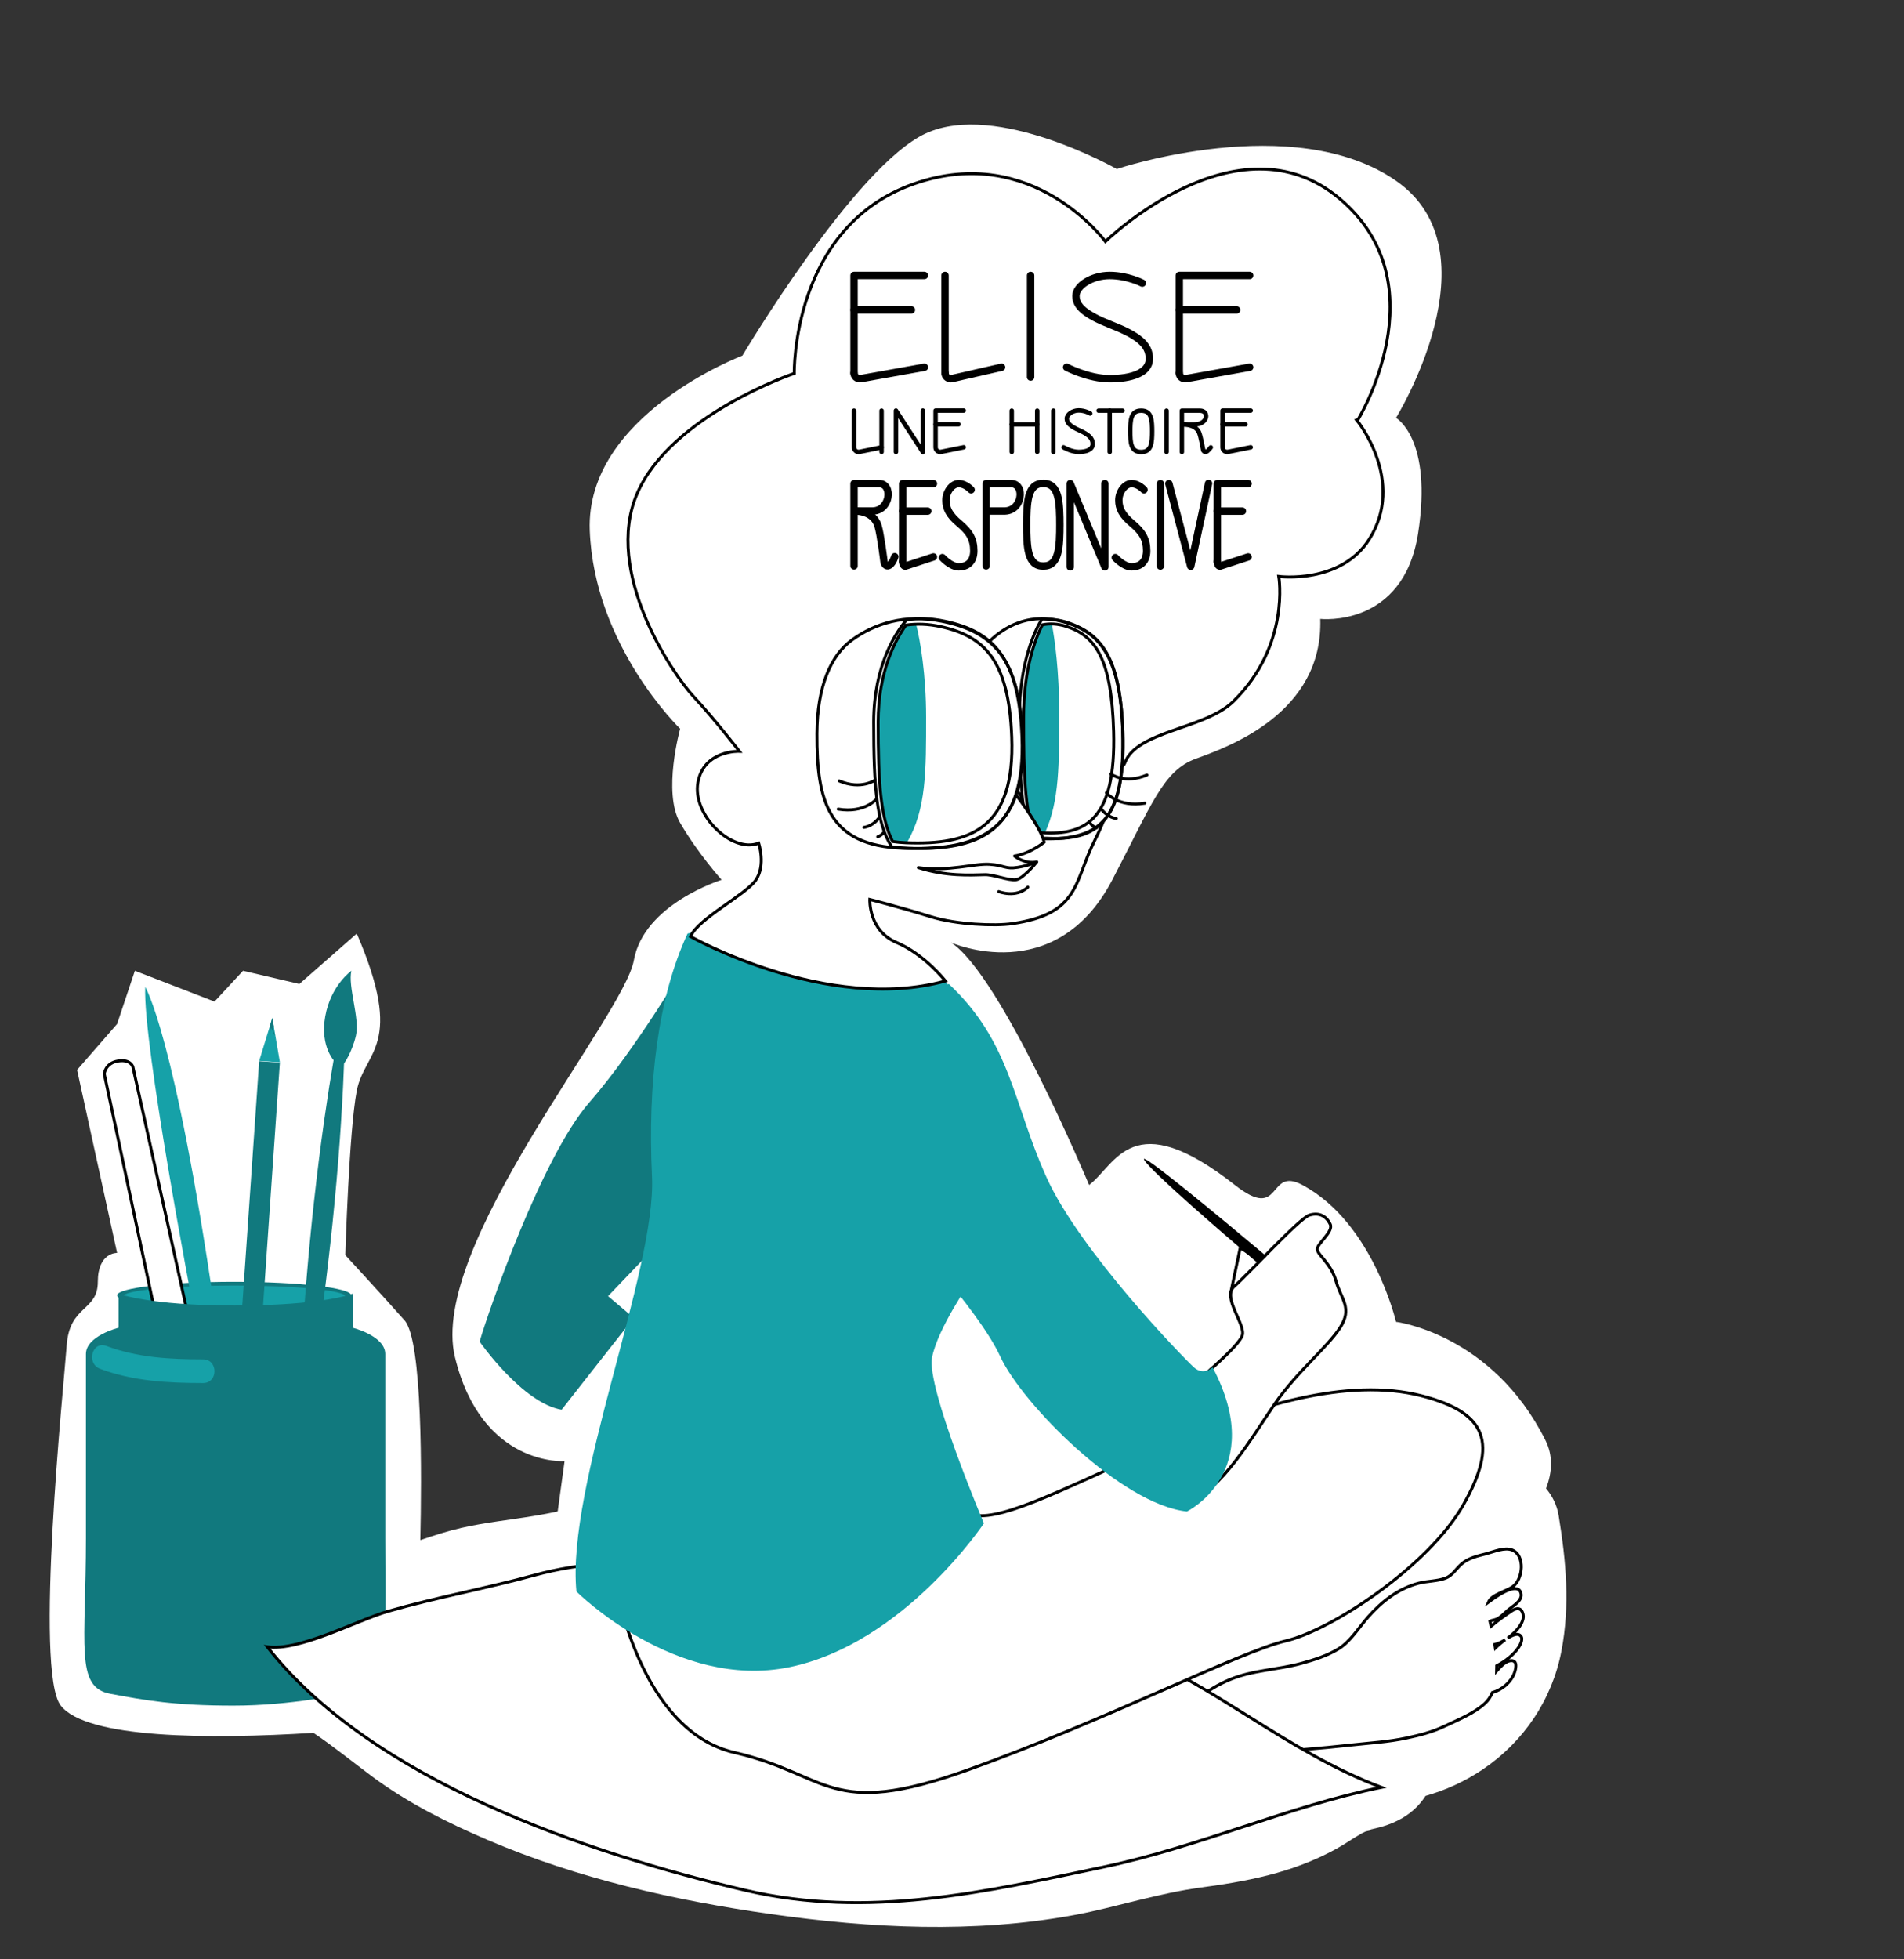 <?xml version="1.0" encoding="utf-8"?>
<!-- Generator: Adobe Illustrator 16.0.0, SVG Export Plug-In . SVG Version: 6.00 Build 0)  -->
<!DOCTYPE svg PUBLIC "-//W3C//DTD SVG 1.1//EN" "http://www.w3.org/Graphics/SVG/1.1/DTD/svg11.dtd">
<svg version="1.1" id="Calque_1" xmlns="http://www.w3.org/2000/svg" xmlns:xlink="http://www.w3.org/1999/xlink" x="0px" y="0px"
	 width="642.489px" height="661.059px" viewBox="-28.511 0 642.489 661.059" enable-background="new -28.511 0 642.489 661.059"
	 xml:space="preserve">
<rect x="-28.511" y="0" width="642.489" height="661.059" fill="#333333" stroke="none"/>
<path fill="#FFFFFF" d="M497.441,511.354c-0.568-3.48-2.096-6.543-4.249-9.123c2.197-5.748,2.316-11.213-0.192-16.23
	c-18-36-50.44-40-50.44-40s-7.711-33.376-31.56-46.167c-12.018-6.445-6.613,12.732-22.812,0c-34.772-27.333-40.059-6.898-49.188,0
	c0,0-29.628-70.833-46.623-81.833c0,0,35.209,15.713,54.456-21.131C360.238,271.208,364,260,375,256s43-15.338,42-47.169
	c0,0,28,3.169,33-28.831s-7.44-39-7.44-39s34.56-56,0-80s-94.227-3.969-94.227-3.969S307.824,34,283.912,45S222,120,222,120
	s-53,20-51.5,59s30.5,66.889,30.5,66.889s-6,21.445,0,31.778s14,19.202,14,19.202S188.764,305,185.382,324
	C182,343,116,420.735,125,457.868S162,493,162,493l-2.32,16.969c-2.572,0.588-5.175,1.051-7.77,1.486
	c-8.229,1.387-16.544,2.207-24.69,4.066c-4.691,1.072-9.311,2.559-13.901,4.129c0.485-21.334,0.791-67.277-5.318-74.15
	c-8-9-19.984-22-19.984-22s1.24-42,3.862-55.5s16.378-15,0-53l-19.373,17L53.5,327.549l-9.63,10.393L17,327.549L11,345.5L-2.5,361
	L11,422.75c0,0-6.5-0.25-6.5,9.75S-5,440.239-6,453.87S-17,564-8,575.5c8.704,11.121,49.842,11.398,85.251,9.186
	c6.904,4.643,13.395,9.969,20.059,14.902c11.896,8.809,25.311,15.498,38.888,21.301c30.321,12.959,62.8,20.314,95.375,24.936
	c33.892,4.807,68.566,6.574,102.428,0.324c7.216-1.332,14.325-3.217,21.445-4.969c3.589-0.883,7.188-1.715,10.803-2.484
	c1.822-0.389,3.655-0.725,5.489-1.057c1.183-0.209,2.366-0.398,3.552-0.576c16.695-2.205,32.093-4.979,47.13-13.248
	c2.99-1.645,5.766-3.656,8.752-5.32c0.26-0.145,0.66-0.33,1.093-0.518c1.668-0.445,4.122-0.893,1.431-0.594
	c0.149-0.061,0.283-0.113,0.398-0.158c7.69-1.451,14.382-4.889,18.426-11.264c6.708-1.916,13.19-4.811,19.296-8.93
	c13.786-9.301,23.407-23.506,26.553-39.902C501.337,541.651,499.962,526.788,497.441,511.354z"/>
<path fill="#FFFFFF" stroke="#000000" stroke-linecap="round" stroke-miterlimit="10" d="M484.006,551.549
	c-0.842-0.346-2.253,0.219-3.748,1.156c3.077-2.178,5.735-5.465,5.192-7.955c-0.542-2.486-2.246-2.291-3.869-1.188
	c-2.235,1.52-4.775,3.264-6.953,5.154c-0.127-0.564-0.251-1.129-0.368-1.693c0.627-0.352,1.542-0.379,2.229-0.699
	c1.568-0.732,2.646-2.055,3.955-3.143c1.466-1.219,4.811-3.049,4.319-5.432c-0.792-3.842-6.434-0.568-11.013,2.826
	c1.148-2.619,5.979-3.592,8.263-5.258c3.389-2.473,4.237-10.525-0.263-12.33c-2.554-1.025-6.271,0.617-8.75,1.268
	c-2.93,0.771-6.083,1.42-8.437,3.555c-1.853,1.68-2.999,3.807-5.314,4.689c-2.724,1.037-6.121,0.939-8.981,1.682
	c-6.946,1.799-12.591,6.229-17.25,11.551c-3.011,3.441-5.871,8.152-9.792,10.566c-3.836,2.363-8.286,3.762-12.622,4.951
	c-8.02,2.199-16.293,2.227-24.055,5.445c-3.818,1.582-8.012,4.006-11.062,6.742c-2.398,2.152-3.819,3.578-4.742,6.312l0.006,4
	c-0.211,3.127,5.083,4.387,7.25,5.193c4.955,1.846,11.973,2.5,17.212,2.312c10.941-0.395,21.663-1.307,32.501-2.498
	c6.184-0.68,12.278-1.014,18.367-2.318c4.422-0.947,8.64-1.992,12.838-3.982c4.514-2.141,9.963-4.314,13.658-7.709
	c1.1-1.01,1.909-2.264,2.51-3.656c3.266-0.949,6.241-3.457,7.414-6.58c0.716-1.906,1.082-4.771-1.738-4.086
	c-1.433,0.35-2.941,1.85-4.229,3.35c0.021-0.58,0.031-1.16,0.023-1.734c2.838-1.484,5.776-3.727,7.387-6.219
	C484.691,554.667,485.872,552.315,484.006,551.549z M479.388,553.286c-1.184,0.836-2.354,1.84-3.295,2.766
	c-0.013-0.096-0.024-0.195-0.037-0.289c-0.041-0.303-0.097-0.607-0.146-0.912C476.992,554.588,478.201,554.024,479.388,553.286z"/>
<ellipse fill="#11797E" cx="50.5" cy="437.063" rx="39.5" ry="4.562"/>
<ellipse fill="#16A1A8" cx="50.5" cy="437.438" rx="37.516" ry="3.688"/>
<rect x="53.238" y="357.979" transform="matrix(0.998 0.069 -0.069 0.998 30.511 -2.874)" fill="#11797E" width="7" height="162"/>
<polygon fill="#16A1A8" points="58.954,357.938 63.387,343.46 65.939,358.424 "/>
<g>
	<path fill="#11797E" d="M62.738,346.757c0.29,0.89,0.216,2.089,0.212,3.026c0.042-0.958,0.005-1.941,0.128-2.885
		c0.358,0.903,0.663,1.84,1.123,2.698c-0.069-1.063-0.73-2.187-0.5-3.257c0.095,0.146,0.175,0.305,0.256,0.463l-0.57-3.343
		l-0.832,2.717c0.063,0.364,0.049,0.749-0.004,1.143C62.606,347.127,62.668,346.937,62.738,346.757z"/>
	<path fill="#11797E" d="M62.551,347.32c-0.198,0.679-0.306,1.421-0.33,2.116C62.246,348.772,62.453,348.036,62.551,347.32z"/>
</g>
<g>
	<path fill="#11797E" d="M87.891,337.942c0,0,0.009,0.59,0.026,1.697c-0.003,1.104,0.035,2.729,0.001,4.788
		c-0.023,2.061-0.03,4.564-0.122,7.428c-0.071,2.865-0.148,6.099-0.32,9.617c-0.144,3.521-0.3,7.335-0.565,11.359
		c-0.243,4.026-0.471,8.275-0.811,12.66c-0.32,4.388-0.681,8.917-1.096,13.516c-0.396,4.6-0.865,9.266-1.327,13.933
		c-0.5,4.663-0.986,9.328-1.538,13.912c-0.524,4.587-1.104,9.094-1.679,13.454c-0.563,4.362-1.2,8.569-1.789,12.56
		c-0.563,3.994-1.183,7.761-1.765,11.236c-0.551,3.479-1.132,6.661-1.651,9.48c-0.495,2.821-0.999,5.274-1.398,7.296
		c-0.388,2.022-0.757,3.605-0.98,4.687c-0.243,1.08-0.373,1.656-0.373,1.656s-0.01-0.59-0.027-1.697
		c0.001-1.104-0.037-2.729-0.004-4.788c0.021-2.061,0.028-4.564,0.119-7.429c0.067-2.865,0.148-6.099,0.317-9.617
		c0.14-3.521,0.302-7.335,0.564-11.359c0.238-4.027,0.473-8.275,0.811-12.66c0.326-4.387,0.678-8.918,1.101-13.515
		c0.395-4.601,0.87-9.266,1.332-13.933c0.5-4.663,0.992-9.327,1.543-13.911c0.531-4.586,1.102-9.095,1.683-13.454
		c0.562-4.362,1.205-8.568,1.789-12.56c0.562-3.994,1.187-7.761,1.764-11.236c0.55-3.479,1.133-6.661,1.649-9.48
		c0.493-2.822,0.998-5.274,1.395-7.296c0.387-2.023,0.755-3.605,0.979-4.688C87.761,338.518,87.891,337.942,87.891,337.942z"/>
</g>
<path fill="#11797E" d="M90.07,327.549c0,0-6.962,4.884-8.83,15.385c-1.868,10.502,3.354,15.412,3.354,15.412l2.952,0.525
	c0,0,2.67-3.588,4.049-9.438C92.975,343.586,88.798,332.793,90.07,327.549z"/>
<path fill="#FFFFFF" stroke="#000000" stroke-linecap="round" stroke-miterlimit="10" d="M23.214,440.019L6.668,362.333
	c0,0,0.332-3.667,4.666-4.333c4.334-0.667,5,2,5,2l17.978,81.047"/>
<path fill="#16A1A8" d="M36.668,441.047c0,0-17.021-88.715-16.178-108.047c0,0,9.916,15.869,23.38,108.434"/>
<path fill="#11797E" d="M101.489,519v-62.133c0-6.133-11-8.867-11-8.867v-11.5c0,0-9.666,4-39.834,4c-29.165,0-39.166-4-39.166-4
	V448c0,0-11,2.734-11,8.867V519c0,36-3.738,50.27,8.171,52.5c11.909,2.229,21.66,4,41.561,4s37.168-4,37.168-4
	C103.39,571.5,101.489,555,101.489,519z"/>
<path fill="#FFFFFF" stroke="#000000" stroke-linecap="round" stroke-miterlimit="10" d="M61.668,555.667
	c10.779,1.582,30.321-8.99,40.752-11.99c16.328-4.699,32.97-7.676,49.325-12.158c32.387-8.873,69.147-2.814,101.732,0.895
	c33.827,3.852,64.158,10.646,95.853,23.17c32.016,12.652,56.103,35.379,88.292,47.492c-31.362,6.4-61.569,20.078-93.397,26.797
	c-40.457,8.539-79.725,17.59-120.997,7.986C169.893,625.446,96.845,600.678,61.668,555.667z"/>
<path fill="#FFFFFF" stroke="#000000" stroke-linecap="round" stroke-miterlimit="10" d="M179.333,534.667c0,0,8,49.334,40,56.668
	c32,7.332,31.666,22.666,78.333,6c46.667-16.668,92-40,107.667-43.668c15.667-3.666,48.333-25.332,60-46
	C477,487,473.354,476.708,451.333,471c-50.667-13.133-125.605,40.777-148.903,40.432"/>
<polygon fill="#FFFFFF" stroke="#000000" stroke-linecap="round" stroke-linejoin="round" stroke-miterlimit="10" points="
	386.851,435.929 390,421 398.875,426.625 "/>
<path fill="#FFFFFF" stroke="#000000" stroke-miterlimit="10" d="M377,464.667c0,0,12.332-10.332,13.666-14
	C392,447,383.667,437.667,388,434c4.333-3.667,22-23,25.333-24s5.667,0.332,7,3c1.333,2.666-4.666,6.666-4.333,8.666
	s4.666,4.667,6.333,10.667s5.666,8.999,1.333,15.667c-4.333,6.666-14.667,15-22,25.666c-7.333,10.667-18.667,30.334-29,32.334
	S377,464.667,377,464.667z"/>
<path fill="#11797E" d="M203.666,324c0,0-17.333,29.667-33.333,48c-16,18.333-34,70.334-37,80.666c0,0,14.334,20.668,27.667,23
	l24.333-31l-8.667-7.333l22-23L203.666,324z"/>
<path fill="#16A1A8" d="M203.5,315c-10,21.5-13.5,50.5-12,82s-29,104.5-25.5,140c0,0,33.5,33.5,72,25.5s65.5-48.5,65.5-48.5
	S284,468,286,458s13-25.667,13-25.667S317.5,360.5,289.5,330C261.5,299.5,203.5,315,203.5,315z"/>
<path fill="#FFFFFF" stroke="#000000" stroke-linecap="round" stroke-miterlimit="10" d="M423.5,67c-34.5-29-79,14.5-79,14.5
	S320.013,48.02,280,62c-41.5,14.5-40.5,64-40.5,64s-41.5,14-53,40.5s12,61,19,68.5s15.5,18.5,15.5,18.5s-12-0.5-14,10.5
	s11.5,24,20.5,20.5c0,0,2.5,7.5-1,12.5s-19.5,13-22,19c0,0,46,26,86,15c0,0-7-9-16.5-13s-9-14.5-9-14.5s8.701,2.152,20.666,5.833
	c8.667,2.667,21.609,3.163,27.334,2.333c23-3.333,20.785-14.079,28-28.333c4.271-8.437,6.36-16.418,7.215-23.405
	c1.523-0.809,2.492-1.623,2.785-2.429c4-11,27.064-11.397,36.667-20.833C407,217.667,403,194.5,403,194.5s20.826,2.721,30.5-12.5
	c12.5-19.667-4-40-4-40S458,96,423.5,67z"/>
<path fill="#FFFFFF" stroke="#000000" stroke-linecap="round" stroke-miterlimit="10" d="M350.363,246.856
	c-0.868-25.466-7.737-33.936-20.89-37.27c-9.707-2.46-17.393,0.822-23.094,5.875c-5.702,5.053-9.163,15.281-9.228,30.345
	c-0.068,15.294,1.49,26.332,8.537,32.215c0.294-1.024,1.106-1.868,2.205-2.104c-0.317-1.137-0.522-2.291-0.562-3.417
	c-0.066-1.91,1.359-2.867,2.838-2.888c-0.011-1.61,1.412-2.945,2.995-2.945c1.669,0,2.956,1.366,3,3
	c0.023,0.884,0.211,1.744,0.342,2.826c0.023,0.188,0.033,0.371,0.043,0.553c1.719,2.31,3.146,4.854,4.373,7.44
	c0.312,0.657,0.378,1.297,0.272,1.882c0.054,0.18,0.091,0.363,0.109,0.545C342.338,284.036,351.396,277.179,350.363,246.856z"/>
<path fill="#16A1A8" d="M328.909,240.407c0-13.521-1.469-24.764-2.501-29.865c-1.289-0.239-2.016,0-3.196,0.287
	c-2.763,7.121-6.131,14.53-6.131,32.094c0,19.947,0.839,30.015,2.896,37.397c0.65,0.218,1.661,0.369,2.408,0.435
	c0.611,0.052,1.211,0.078,1.799,0.075C328.983,270.24,328.909,257.654,328.909,240.407z"/>
<path fill="none" stroke="#000000" stroke-linecap="round" stroke-miterlimit="10" d="M332.182,210.209
	c-3.212-1.137-5.917-1.297-9.078-1.378c-2.277,3.66-7.643,14.654-7.643,33.236c0,21.104,0.801,32.874,4.4,40.684
	c1.14,0.23,3.479,0.013,4.783,0.082c16.359,0.858,26.627-4.679,25.704-35.976C349.596,221.39,342.719,213.938,332.182,210.209z"/>
<path fill="none" stroke="#000000" stroke-linecap="round" stroke-miterlimit="10" d="M331.135,211.318
	c-2.871-0.896-5.509-0.98-7.923-0.489c-2.41,4.773-6.317,15.011-6.317,31.237c0,19.622,0.523,30.802,3.305,38.552
	c0.948,0.195,1.951,0.332,3.027,0.394c14.577,0.817,24.874-4.406,24.049-34.208C346.605,222.557,341.297,214.492,331.135,211.318z"
	/>
<path fill="#FFFFFF" stroke="#000000" stroke-linecap="round" stroke-miterlimit="10" d="M259.195,215.771
	c-7.441,5.286-11.957,15.986-12.043,31.745c-0.129,23.347,4.214,37.781,28.828,38.68c24.617,0.898,42.006-4.84,40.615-37.582
	c-1.133-26.641-10.098-35.501-27.261-38.989C276.666,207.051,266.636,210.485,259.195,215.771z"/>
<path fill="#16A1A8" d="M283.996,241.868c0-14.145-1.985-25.906-3.381-31.243c-1.031-0.042-1.84,0-3.437,0.301
	C272.001,219.5,268,226.125,268,244.5c0,20.868,1.137,31.399,3.918,39.122c0.879,0.228,2.247,0.386,3.256,0.454
	c0.827,0.055,1.639,0.082,2.433,0.079C284.097,273.076,283.996,259.91,283.996,241.868z"/>
<path fill="none" stroke="#000000" stroke-linecap="round" stroke-miterlimit="10" d="M290.363,209.625
	c-4.691-1-8.999-1.084-12.934-0.515c-3.268,3.828-11.124,15.055-11.124,34.493c0,22.078,0.925,33.941,6.088,42.112
	c1.633,0.241,3.368,0.408,5.239,0.48c23.467,0.898,40.042-4.84,38.717-37.582C315.27,221.973,306.724,213.112,290.363,209.625z"/>
<path fill="none" stroke="#000000" stroke-linecap="round" stroke-miterlimit="10" d="M288.932,211.437
	c-4.258-0.938-8.171-1.026-11.753-0.511c-3.576,4.993-9.373,15.703-9.373,32.678c0,20.527,0.776,32.223,4.901,40.331
	c1.408,0.204,2.896,0.348,4.493,0.412c21.626,0.854,36.901-4.609,35.679-35.786C311.884,223.194,304.009,214.757,288.932,211.437z"
	/>
<path fill="#FFFFFF" stroke="#000000" stroke-linecap="round" stroke-linejoin="round" stroke-miterlimit="10" d="M314.333,268.167
	c0,0,8.333,10.833,9.5,16c0,0-4.667,3.833-10,4.667c0,0,3.333,2.833,7.5,2c0,0-4.5,5.667-7,6s-7.621-1.779-10.458-1.708
	c-5,0.125-13.125,0.625-22.5-2.375c10.126,1.417,18.834-1.458,24-1.125s5.291,1.709,9.458,1.042s6.5-1.833,6.5-1.833"/>
<path fill="#FFFFFF" stroke="#000000" stroke-linecap="round" stroke-miterlimit="10" d="M308.501,300.833
	c0,0,5.833,2.333,9.833-1.5"/>
<path fill="#16A1A8" d="M274,412.333c0,0,27.667,29.333,35,45.333s41,50,63,52.334c0,0,27.332-13.334,8.666-48.667c0,0-3,3-6.333,0
	s-38.334-39-49.667-64s-12-45.667-33-65.333C264.832,346.667,274,412.333,274,412.333z"/>
<path fill="none" stroke="#000000" stroke-linecap="round" stroke-miterlimit="10" d="M266.833,263.167c0,0-4.667,3.5-12.167,0.333"
	/>
<path fill="none" stroke="#000000" stroke-linecap="round" stroke-miterlimit="10" d="M267.333,269.5c0,0-4,5-13,3.5"/>
<path fill="none" stroke="#000000" stroke-linecap="round" stroke-miterlimit="10" d="M268.166,275.833c0,0-1.832,2.833-5.166,3.333
	"/>
<path fill="none" stroke="#000000" stroke-linecap="round" stroke-miterlimit="10" d="M269.833,280.667c0,0-0.667,1.167-2.167,1.667
	"/>
<path fill="none" stroke="#000000" stroke-linecap="round" stroke-miterlimit="10" d="M346.333,261.167c0,0,4.667,3.5,12.167,0.333"
	/>
<path fill="none" stroke="#000000" stroke-linecap="round" stroke-miterlimit="10" d="M344.833,267.5c0,0,4,5,13,3.5"/>
<path fill="none" stroke="#000000" stroke-linecap="round" stroke-miterlimit="10" d="M343,272.833c0,0,1.832,2.833,5.166,3.333"/>
<path fill="none" stroke="#000000" stroke-linecap="round" stroke-miterlimit="10" d="M339.333,277.667c0,0,0.667,1.167,2.167,1.667
	"/>
<path d="M398.875,423.902c-15.943-13.38-43.75-36.444-41.24-32.437c2.461,3.928,25.279,23.653,38.627,35.033
	C397.088,425.588,397.955,424.721,398.875,423.902z"/>
<path fill="#16A1A8" d="M40.001,458.667c-11.165-0.02-22.044-0.562-32.604-4.523c-4.84-1.815-6.911,5.92-2.127,7.714
	c11.179,4.193,22.907,4.788,34.73,4.81C45.16,466.676,45.159,458.676,40.001,458.667z"/>
<g id="Calque_2">
	<path fill="none" stroke="#000000" stroke-miterlimit="10" d="M638,677"/>
</g>
<g id="home-tablette">
</g>
<g id="home-tablette_1_">
	<g id="titre_4_">
		
			<polyline fill="none" stroke="#000000" stroke-width="2.5" stroke-linecap="round" stroke-linejoin="round" stroke-miterlimit="10" points="
			283.413,92.951 259.675,92.951 259.675,125.94 		"/>
		
			<path fill="none" stroke="#000000" stroke-width="2.5" stroke-linecap="round" stroke-linejoin="round" stroke-miterlimit="10" d="
			M283.413,123.918l-21.492,3.845l-0.311,0.026c-1.069,0-1.935-0.868-1.935-1.936"/>
		
			<line fill="none" stroke="#000000" stroke-width="2.5" stroke-linecap="round" stroke-linejoin="round" stroke-miterlimit="10" x1="290.377" y1="92.951" x2="290.377" y2="125.94"/>
		
			<path fill="none" stroke="#000000" stroke-width="2.5" stroke-linecap="round" stroke-linejoin="round" stroke-miterlimit="10" d="
			M309.462,123.918l-16.839,3.845l-0.31,0.026c-1.069,0-1.936-0.868-1.936-1.936"/>
		
			<line fill="none" stroke="#000000" stroke-width="2.5" stroke-linecap="round" stroke-linejoin="round" stroke-miterlimit="10" x1="259.675" y1="104.563" x2="279.029" y2="104.563"/>
		
			<line fill="none" stroke="#000000" stroke-width="1.5" stroke-linecap="round" stroke-linejoin="round" stroke-miterlimit="10" x1="287.196" y1="143.181" x2="294.938" y2="143.181"/>
		
			<polyline fill="none" stroke="#000000" stroke-width="2.5" stroke-linecap="round" stroke-linejoin="round" stroke-miterlimit="10" points="
			286.465,163.186 276.081,163.186 276.081,189.539 		"/>
		
			<path fill="none" stroke="#000000" stroke-width="2.5" stroke-linecap="round" stroke-linejoin="round" stroke-miterlimit="10" d="
			M286.465,187.922l-9.4,3.072l-0.137,0.021c-0.468,0-0.847-0.692-0.847-1.546"/>
		
			<line fill="none" stroke="#000000" stroke-width="2.5" stroke-linecap="round" stroke-linejoin="round" stroke-miterlimit="10" x1="276.081" y1="172.462" x2="284.547" y2="172.462"/>
		
			<polyline fill="none" stroke="#000000" stroke-width="2.5" stroke-linecap="round" stroke-linejoin="round" stroke-miterlimit="10" points="
			392.649,163.186 382.269,163.186 382.269,189.539 		"/>
		
			<path fill="none" stroke="#000000" stroke-width="2.5" stroke-linecap="round" stroke-linejoin="round" stroke-miterlimit="10" d="
			M392.649,187.922l-9.399,3.072l-0.137,0.021c-0.466,0-0.845-0.692-0.845-1.546"/>
		
			<line fill="none" stroke="#000000" stroke-width="2.5" stroke-linecap="round" stroke-linejoin="round" stroke-miterlimit="10" x1="382.269" y1="172.462" x2="390.733" y2="172.462"/>
		
			<line fill="none" stroke="#000000" stroke-width="1.5" stroke-linecap="round" stroke-linejoin="round" stroke-miterlimit="10" x1="384.036" y1="143.181" x2="391.778" y2="143.181"/>
		
			<line fill="none" stroke="#000000" stroke-width="2.5" stroke-linecap="round" stroke-linejoin="round" stroke-miterlimit="10" x1="319.26" y1="92.951" x2="319.26" y2="127.221"/>
		
			<path fill="none" stroke="#000000" stroke-width="2.5" stroke-linecap="round" stroke-linejoin="round" stroke-miterlimit="10" d="
			M356.948,95.523c0,0-4.95-2.573-10.993-2.573c-6.042,0-11.402,3.459-11.402,6.941s3.074,6.282,11.948,9.763
			c8.876,3.483,12.836,6.522,12.836,11.403c0,4.881-6.281,6.73-13.382,6.73c-7.102,0-14.542-3.871-14.542-3.871"/>
		
			<path fill="none" stroke="#000000" stroke-width="1.5" stroke-linecap="round" stroke-linejoin="round" stroke-miterlimit="10" d="
			M339.37,139.515c0,0-1.746-1.036-3.876-1.036s-4.02,1.393-4.02,2.793s1.083,2.527,4.211,3.928
			c3.132,1.402,4.527,2.624,4.527,4.587s-2.216,2.707-4.719,2.707c-2.502,0-5.126-1.558-5.126-1.558"/>
		
			<path fill="none" stroke="#000000" stroke-width="2.5" stroke-linecap="round" stroke-linejoin="round" stroke-miterlimit="10" d="
			M357.515,165.259c0,0-1.879-2.074-4.169-2.074c-2.293,0-4.324,2.79-4.324,5.597c0,2.806,1.163,5.062,4.528,7.869
			c3.369,2.807,4.871,5.256,4.871,9.191c0,3.936-2.382,5.426-5.075,5.426s-5.517-3.121-5.517-3.121"/>
		
			<path fill="none" stroke="#000000" stroke-width="2.5" stroke-linecap="round" stroke-linejoin="round" stroke-miterlimit="10" d="
			M299.183,165.259c0,0-1.878-2.074-4.169-2.074s-4.324,2.79-4.324,5.597c0,2.806,1.164,5.062,4.531,7.869
			c3.367,2.807,4.869,5.256,4.869,9.191c0,3.936-2.382,5.426-5.076,5.426c-2.693,0-5.516-3.121-5.516-3.121"/>
		
			<polyline fill="none" stroke="#000000" stroke-width="2.5" stroke-linecap="round" stroke-linejoin="round" stroke-miterlimit="10" points="
			393.168,92.951 369.43,92.951 369.43,125.94 		"/>
		
			<path fill="none" stroke="#000000" stroke-width="2.5" stroke-linecap="round" stroke-linejoin="round" stroke-miterlimit="10" d="
			M393.168,123.918l-21.491,3.845l-0.311,0.026c-1.069,0-1.938-0.868-1.938-1.936"/>
		
			<line fill="none" stroke="#000000" stroke-width="2.5" stroke-linecap="round" stroke-linejoin="round" stroke-miterlimit="10" x1="369.43" y1="104.563" x2="388.785" y2="104.563"/>
		
			<path fill="none" stroke="#000000" stroke-width="1.5" stroke-linecap="round" stroke-linejoin="round" stroke-miterlimit="10" d="
			M296.691,138.535h-9.496v12.413c0,0.854,0.692,1.547,1.547,1.547l0.329-0.034l7.619-1.539"/>
		
			<path fill="none" stroke="#000000" stroke-width="1.5" stroke-linecap="round" stroke-linejoin="round" stroke-miterlimit="10" d="
			M393.532,138.535h-9.496v12.413c0,0.854,0.691,1.547,1.547,1.547l0.329-0.034l7.619-1.539"/>
		
			<path fill="none" stroke="#000000" stroke-width="1.5" stroke-linecap="round" stroke-linejoin="round" stroke-miterlimit="10" d="
			M259.675,138.56v12.388c0,0.854,0.693,1.547,1.546,1.547l0.33-0.034l7.413-1.513"/>
		
			<line fill="none" stroke="#000000" stroke-width="1.5" stroke-linecap="round" stroke-linejoin="round" stroke-miterlimit="10" x1="268.965" y1="138.56" x2="268.965" y2="152.495"/>
		
			<polyline fill="none" stroke="#000000" stroke-width="2.5" stroke-linecap="round" stroke-linejoin="round" stroke-miterlimit="10" points="
			332.625,191.268 332.625,163.186 344.317,191.268 344.317,163.186 		"/>
		
			<polyline fill="none" stroke="#000000" stroke-width="1.5" stroke-linecap="round" stroke-linejoin="round" stroke-miterlimit="10" points="
			273.819,152.516 273.819,138.535 282.9,152.516 282.9,138.535 		"/>
		
			<line fill="none" stroke="#000000" stroke-width="1.5" stroke-linecap="round" stroke-linejoin="round" stroke-miterlimit="10" x1="326.943" y1="138.56" x2="326.943" y2="152.495"/>
		
			<line fill="none" stroke="#000000" stroke-width="2.5" stroke-linecap="round" stroke-linejoin="round" stroke-miterlimit="10" x1="363.058" y1="163.19" x2="363.058" y2="190.994"/>
		
			<line fill="none" stroke="#000000" stroke-width="1.5" stroke-linecap="round" stroke-linejoin="round" stroke-miterlimit="10" x1="365.143" y1="138.56" x2="365.143" y2="152.495"/>
		
			<line fill="none" stroke="#000000" stroke-width="1.5" stroke-linecap="round" stroke-linejoin="round" stroke-miterlimit="10" x1="312.887" y1="138.56" x2="312.887" y2="152.495"/>
		
			<polyline fill="none" stroke="#000000" stroke-width="1.5" stroke-linecap="round" stroke-linejoin="round" stroke-miterlimit="10" points="
			321.489,138.56 321.489,143.206 321.489,152.461 		"/>
		
			<line fill="none" stroke="#000000" stroke-width="1.5" stroke-linecap="round" stroke-linejoin="round" stroke-miterlimit="10" x1="321.489" y1="143.206" x2="312.887" y2="143.206"/>
		
			<line fill="none" stroke="#000000" stroke-width="1.5" stroke-linecap="round" stroke-linejoin="round" stroke-miterlimit="10" x1="342.2" y1="138.56" x2="350.257" y2="138.56"/>
		
			<line fill="none" stroke="#000000" stroke-width="1.5" stroke-linecap="round" stroke-linejoin="round" stroke-miterlimit="10" x1="345.955" y1="152.495" x2="345.955" y2="138.56"/>
		
			<path fill="none" stroke="#000000" stroke-width="1.5" stroke-linecap="round" stroke-linejoin="round" stroke-miterlimit="10" d="
			M356.573,138.56c-3.519,0-3.688,3.086-3.688,7.25C352.886,141.646,353.056,138.56,356.573,138.56c3.516,0,3.685,3.086,3.685,7.25
			v-0.549c0,4.165-0.169,7.25-3.685,7.25c-3.519,0-3.688-3.084-3.688-7.25"/>
		
			<path fill="none" stroke="#000000" stroke-width="2.5" stroke-linecap="round" stroke-linejoin="round" stroke-miterlimit="10" d="
			M323.53,163.115c-5.339,0-5.6,6.166-5.6,14.494C317.931,169.281,318.191,163.115,323.53,163.115c5.341,0,5.6,6.166,5.6,14.494
			v-1.099c0,8.329-0.259,14.494-5.6,14.494c-5.339,0-5.6-6.166-5.6-14.494"/>
		
			<path fill="none" stroke="#000000" stroke-width="1.5" stroke-linecap="round" stroke-linejoin="round" stroke-miterlimit="10" d="
			M370.297,152.51v-13.95c0,0,2.663,0,6.042,0c3.381,0,2.756,4.78-1.91,4.646h-4.041"/>
		
			<path fill="none" stroke="#000000" stroke-width="1.5" stroke-linecap="round" stroke-linejoin="round" stroke-miterlimit="10" d="
			M370.502,143.206c3.158,0,4.933,1.205,5.564,2.638c0.632,1.434,1.432,6.03,1.432,6.03"/>
		
			<path fill="none" stroke="#000000" stroke-width="1.5" stroke-linecap="round" stroke-linejoin="round" stroke-miterlimit="10" d="
			M380.061,150.948c0,0-1.018,1.422-1.657,1.535c-0.384,0.086-0.826-0.196-0.905-0.616"/>
		
			<path fill="none" stroke="#000000" stroke-width="2.5" stroke-linecap="round" stroke-linejoin="round" stroke-miterlimit="10" d="
			M259.675,190.939v-27.753c0,0,3.746,0,8.504,0c4.756,0,3.875,9.511-2.69,9.243h-5.688"/>
		
			<path fill="none" stroke="#000000" stroke-width="2.5" stroke-linecap="round" stroke-linejoin="round" stroke-miterlimit="10" d="
			M304.244,190.939v-27.753c0,0,3.748,0,8.504,0s3.875,9.511-2.69,9.243h-5.688"/>
		
			<path fill="none" stroke="#000000" stroke-width="2.5" stroke-linecap="round" stroke-linejoin="round" stroke-miterlimit="10" d="
			M273.416,187.832c0,0-0.824,2.82-2.335,3.077c-0.578,0.095-1.176-0.53-1.293-1.372l-0.017-0.142c0,0-1.125-9.142-2.014-11.997
			c-0.89-2.852-3.51-4.971-7.955-4.971"/>
		
			<polyline fill="none" stroke="#000000" stroke-width="2.5" stroke-linecap="round" stroke-linejoin="round" stroke-miterlimit="10" points="
			365.916,163.19 373.289,191.056 379.304,163.115 		"/>
	</g>
</g>
</svg>
